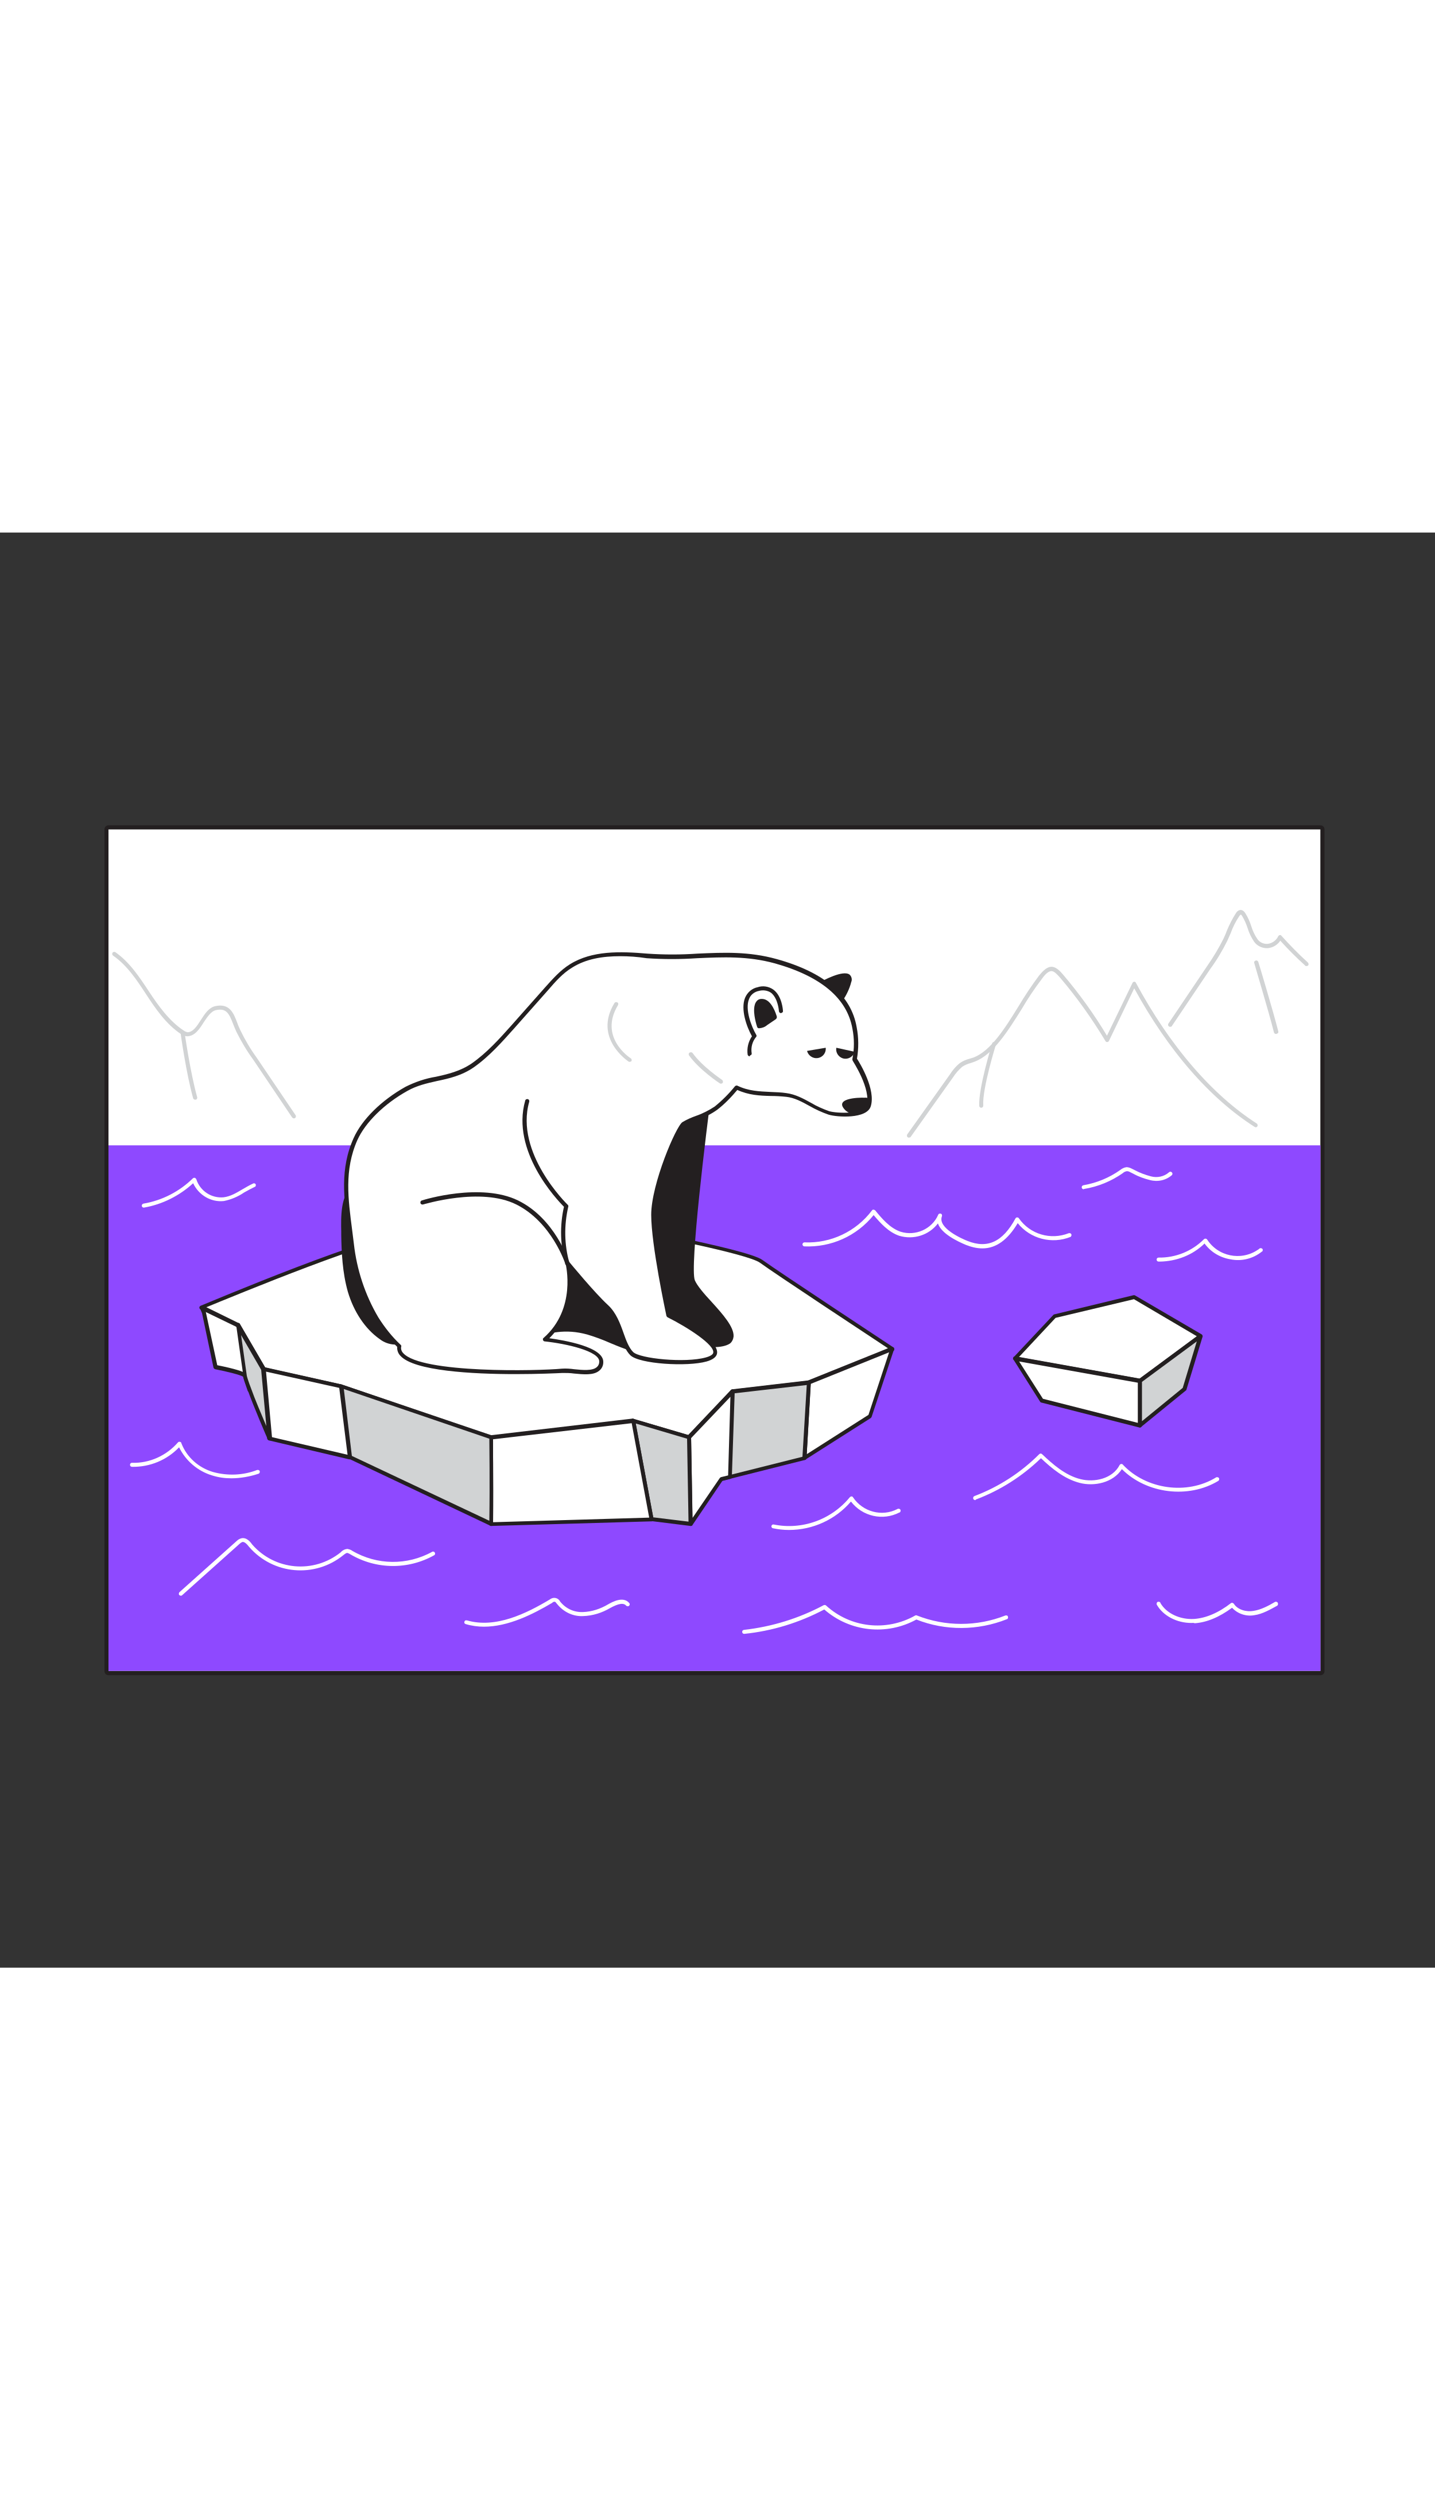 <svg version="1.1" id="Layer_1" xmlns="http://www.w3.org/2000/svg" xmlns:xlink="http://www.w3.org/1999/xlink" x="0px" y="0px" viewBox="0 0 500 500" style="width: 287px;" xml:space="preserve" data-imageid="global-warming-2-50" imageName="Global Warming 2" class="illustrations_image">
<rect x="0" y="0" width="500" height="500" fill="#333333" stroke="none"/>
<style type="text/css">
	.st0_global-warming-2-50{fill:#FFFFFF;}
	.st1_global-warming-2-50{fill:#231F20;}
	.st2_global-warming-2-50{fill:#68E1FD;}
	.st3_global-warming-2-50{fill:#D1D3D4;}
</style>
<g id="frame_global-warming-2-50">
	<rect x="37.8" y="103.4" class="st0_global-warming-2-50" width="422.3" height="293.2"/>
	<path class="st1_global-warming-2-50" d="M460.1,103.4v293.3H37.8V103.4H460.1 M460.1,102H37.8c-0.8,0-1.4,0.6-1.4,1.4l0,0v293.3c0,0.8,0.6,1.4,1.4,1.4&#10;&#9;&#9;h422.3c0.8,0,1.4-0.6,1.4-1.4V103.4C461.5,102.6,460.9,102,460.1,102z"/>
</g>
<rect id="Sea_global-warming-2-50" x="37.8" y="213.5" class="st2_global-warming-2-50 targetColor" width="422.3" height="183.1" style="fill: rgb(142, 73, 255);"/>
<g id="Fleeting_ice_big_global-warming-2-50">
	<path class="st0_global-warming-2-50" d="M85.3,293.9L85.3,293.9c0-0.1,0-0.1,0-0.2c-0.1-1.1-10.2-3.1-10.2-3.1l-4-18.9l-0.4-1l-0.3-0.8l1.2,0.4&#10;&#9;&#9;l12.2,4.5l1.1,8.1l2.2,15.7C86.2,296.5,85.5,294.6,85.3,293.9z"/>
	<path class="st1_global-warming-2-50" d="M87,299.5c-0.3,0-0.6-0.2-0.7-0.5c-0.9-2.6-1.5-4.2-1.6-4.9l0,0c0,0,0,0,0,0c-0.8-0.6-5.6-1.8-9.7-2.6&#10;&#9;&#9;c-0.3-0.1-0.5-0.3-0.6-0.5L70.4,272l-0.7-1.7c-0.1-0.4,0-0.8,0.4-0.9c0.2-0.1,0.3-0.1,0.5,0l13.3,4.9c0.2,0.1,0.4,0.3,0.4,0.6&#10;&#9;&#9;l3.4,23.9c0.1,0.4-0.2,0.7-0.5,0.8L87,299.5z M75.7,290.1c6.5,1.3,8.9,2.2,9.8,2.8L83,275.4l-11.4-4.2l0.1,0.3L75.7,290.1z"/>
	<path class="st0_global-warming-2-50" d="M207.6,240.6c0,0,52.1,9.3,57.6,13.3c5.5,4,45.7,30.5,45.7,30.5l-29.1,11.7l-26.6,3.1l-15.2,16l-19.5-5.8&#10;&#9;&#9;c0,0-42.5,8-49.5,5.8s-52.2-17.8-52.2-17.8l-27.1-6l-8.9-15.3L70.3,270c0,0,60.9-25.8,74.9-26.3S207.6,240.6,207.6,240.6z"/>
	<path class="st1_global-warming-2-50" d="M175,316.3c-1.4,0.1-2.8-0.1-4.2-0.4c-6.9-2.2-51.8-17.6-52.2-17.8l-27-6c-0.2,0-0.4-0.2-0.5-0.3l-8.8-15.1&#10;&#9;&#9;l-12.4-6c-0.4-0.2-0.5-0.6-0.4-0.9c0.1-0.2,0.2-0.3,0.4-0.4c2.5-1,61.2-25.9,75.2-26.3s61.9-3.1,62.4-3.1h0.2&#10;&#9;&#9;c2.1,0.4,52.3,9.4,57.9,13.4c5.5,4,45.3,30.2,45.7,30.5c0.2,0.1,0.3,0.4,0.3,0.7c0,0.3-0.2,0.5-0.4,0.6l-29.1,11.7&#10;&#9;&#9;c-0.1,0-0.1,0-0.2,0l-26.3,3.1l-15,15.8c-0.2,0.2-0.4,0.3-0.7,0.2l-19.4-5.7C217.6,310.7,187.4,316.3,175,316.3z M92.2,290.8&#10;&#9;&#9;l26.8,6c0.5,0.2,45.4,15.6,52.3,17.8s48.7-5.7,49.1-5.8c0.1,0,0.2,0,0.3,0l19.1,5.6l14.9-15.7c0.1-0.1,0.3-0.2,0.4-0.2l26.5-3.1&#10;&#9;&#9;l27.8-11.2c-6.5-4.3-39.7-26.2-44.6-29.8c-4.2-3.1-39.2-10-57.2-13.2c-2.3,0.1-48.8,2.7-62.4,3.1c-12.6,0.4-64,21.8-73.3,25.6&#10;&#9;&#9;l11.2,5.5c0.1,0.1,0.2,0.2,0.3,0.3L92.2,290.8z"/>
	<polygon class="st0_global-warming-2-50" points="310.9,284.4 303.1,307.9 280.3,322.5 281.8,296.1 &#9;"/>
	<path class="st1_global-warming-2-50" d="M280.3,323.1c-0.1,0-0.2,0-0.4-0.1c-0.2-0.1-0.4-0.4-0.3-0.6l1.5-26.3c0-0.3,0.2-0.5,0.4-0.6l29.1-11.7&#10;&#9;&#9;c0.3-0.1,0.5,0,0.7,0.1c0.2,0.2,0.3,0.5,0.2,0.7l-7.8,23.5c-0.1,0.2-0.2,0.3-0.3,0.4L280.6,323&#10;&#9;&#9;C280.5,323.1,280.4,323.1,280.3,323.1z M282.5,296.6l-1.4,24.5l21.5-13.7l7.2-21.8L282.5,296.6z"/>
	<polygon class="st3_global-warming-2-50" points="281.8,296.1 280.3,322.5 254.3,329 251.3,329.8 255.2,299.2 &#9;"/>
	<path class="st1_global-warming-2-50" d="M251.3,330.5c-0.4,0-0.7-0.3-0.7-0.7c0,0,0-0.1,0-0.1l3.9-30.5c0-0.3,0.3-0.6,0.6-0.6l26.6-3.1&#10;&#9;&#9;c0.2,0,0.4,0,0.6,0.2c0.1,0.1,0.2,0.3,0.2,0.5l-1.5,26.3c0,0.3-0.2,0.6-0.5,0.6l-29,7.3C251.4,330.5,251.4,330.5,251.3,330.5z&#10;&#9;&#9; M255.8,299.9l-3.7,29l27.5-6.9l1.5-25L255.8,299.9z"/>
	<polygon class="st0_global-warming-2-50" points="255.2,299.2 254.3,329 251.3,329.8 240.6,345.4 240.6,345.4 240.1,315.2 &#9;"/>
	<path class="st1_global-warming-2-50" d="M240.6,346.1c-0.4,0-0.7-0.3-0.7-0.7l-0.5-30.2c0-0.2,0.1-0.4,0.2-0.5l15.2-16c0.2-0.2,0.5-0.3,0.8-0.2&#10;&#9;&#9;c0.3,0.1,0.4,0.4,0.4,0.7L255,329c0,0.3-0.2,0.6-0.5,0.7l-2.8,0.7l-10.5,15.5C241.1,346,240.9,346.1,240.6,346.1z M240.8,315.5&#10;&#9;&#9;l0.5,27.8l9.5-13.9c0.1-0.1,0.2-0.2,0.4-0.3l2.5-0.6l0.8-27.4L240.8,315.5z"/>
	<polygon class="st3_global-warming-2-50" points="240.6,345.4 227,343.8 220.5,309.5 240.1,315.2 &#9;"/>
	<path class="st1_global-warming-2-50" d="M240.6,346.1L240.6,346.1l-13.7-1.7c-0.3,0-0.6-0.3-0.6-0.6l-6.4-34.3c-0.1-0.2,0-0.5,0.2-0.6&#10;&#9;&#9;c0.2-0.2,0.4-0.2,0.7-0.1l19.5,5.8c0.3,0.1,0.5,0.4,0.5,0.7l0.5,30.2c0,0.2-0.1,0.4-0.2,0.5C240.9,346.1,240.8,346.1,240.6,346.1z&#10;&#9;&#9; M227.6,343.1l12.3,1.5l-0.5-28.9l-17.9-5.3L227.6,343.1z"/>
	<polygon class="st0_global-warming-2-50" points="227,343.8 171.1,345.4 171.1,345.4 171.1,315.2 220.4,309.5 220.5,309.5 &#9;"/>
	<path class="st1_global-warming-2-50" d="M171.1,346.1c-0.2,0-0.4-0.1-0.5-0.2c-0.1-0.1-0.2-0.3-0.2-0.5v-30.2c0-0.4,0.3-0.6,0.6-0.7l49.4-5.8&#10;&#9;&#9;c0.4,0,0.7,0.2,0.9,0.6l6.4,34.3c0,0.2,0,0.4-0.1,0.6c-0.1,0.2-0.3,0.3-0.5,0.3L171.1,346.1L171.1,346.1z M171.8,315.9v28.9&#10;&#9;&#9;l54.4-1.6l-6.1-32.9L171.8,315.9z"/>
	<path class="st3_global-warming-2-50" d="M171.1,345.4L171.1,345.4l-49.2-23.3l-3.1-24.7l2.4,0.8l1.1,0.4l1.3,0.5l0.7,0.2l45.8,15.6l0.4,0.1l0.4,0.1&#10;&#9;&#9;C171.1,315.2,171.4,329.3,171.1,345.4z"/>
	<path class="st1_global-warming-2-50" d="M171.1,346.1L171.1,346.1c-0.1,0-0.2,0-0.3-0.1l-49.2-23.3c-0.2-0.1-0.4-0.3-0.4-0.5l-3.1-24.7&#10;&#9;&#9;c0-0.2,0.1-0.5,0.2-0.6c0.2-0.2,0.4-0.2,0.7-0.1l5.6,1.9l46.6,15.8c0.3,0.1,0.5,0.4,0.5,0.6c0,0.1,0.3,14.2,0.1,30.2&#10;&#9;&#9;C171.8,345.8,171.5,346.1,171.1,346.1z M171.1,345.4L171.1,345.4z M122.6,321.7l47.9,22.6c0.2-13.8,0-26,0-28.6l-0.3-0.1&#10;&#9;&#9;l-50.4-17.2L122.6,321.7z"/>
	<polygon class="st0_global-warming-2-50" points="121.9,322.2 93.9,315.6 93.9,315.6 91.7,291.4 118.8,297.5 &#9;"/>
	<path class="st1_global-warming-2-50" d="M121.9,322.9h-0.2l-28-6.6c-0.3-0.1-0.5-0.3-0.6-0.6L91,291.5c0-0.2,0.1-0.4,0.2-0.6c0.2-0.1,0.4-0.2,0.6-0.1&#10;&#9;&#9;l27.1,6c0.3,0.1,0.5,0.3,0.5,0.6l3.1,24.7c0,0.2-0.1,0.5-0.2,0.6C122.2,322.8,122.1,322.9,121.9,322.9z M94.5,315.1l26.6,6.2&#10;&#9;&#9;l-2.9-23.3l-25.7-5.7L94.5,315.1z"/>
	<path class="st3_global-warming-2-50" d="M93.9,315.6c0,0-5.3-12.2-6.9-16.9c-0.8-2.2-1.5-4.1-1.6-4.8l0,0l-1.4-9.5l-1.2-8.2l8.9,15.3L93.9,315.6z"/>
	<path class="st1_global-warming-2-50" d="M93.9,316.3c-0.3,0-0.5-0.2-0.6-0.4c-0.1-0.1-5.3-12.3-6.9-16.9c-0.9-2.6-1.5-4.2-1.6-4.9c0-0.1,0-0.1,0-0.2&#10;&#9;&#9;l-2.5-17.7c-0.1-0.3,0.1-0.6,0.5-0.8c0.3-0.1,0.7,0,0.8,0.3l8.9,15.3c0,0.1,0.1,0.2,0.1,0.3l2.2,24.2c0,0.3-0.2,0.7-0.5,0.7&#10;&#9;&#9;L93.9,316.3z M84,279.6l2,14.2c0.1,0.4,0.4,1.6,1.6,4.7c1,2.9,3.5,8.8,5.2,12.8L91,291.7L84,279.6z"/>
</g>
<g id="bear_global-warming-2-50">
	<path class="st1_global-warming-2-50" d="M119.6,244.7c0.1,6.6,0.4,13.3,2.2,19.6s5.4,12.4,10.8,16.1c1.9,1.3,4.3,2.3,6.4,1.5c3.3-1.4,3.3-5.9,2.9-9.4&#10;&#9;&#9;c-1.5-11.6-3.1-23.7-8.6-34.2c-1.7-3.2-5.7-11.6-10.3-9.3C118.8,231.1,119.6,241.1,119.6,244.7z"/>
	<path class="st1_global-warming-2-50" d="M137.4,282.9c-1.9-0.1-3.7-0.8-5.1-1.9c-5-3.5-9-9.4-11.1-16.5c-1.9-6.7-2.2-13.7-2.3-19.8l0,0&#10;&#9;&#9;c0-0.4,0-0.8,0-1.2c-0.1-4.6-0.3-13.1,3.9-15.2c5-2.5,9,5.4,11,9.1l0.3,0.5c5.5,10.7,7.1,22.8,8.7,34.4c0.7,5.4-0.4,8.9-3.3,10.1&#10;&#9;&#9;C138.8,282.8,138.1,283,137.4,282.9z M120.3,244.7c0.1,6,0.3,12.9,2.2,19.4c2,6.8,5.7,12.4,10.5,15.8c1.6,1.1,3.8,2.2,5.8,1.4&#10;&#9;&#9;c2.8-1.2,2.9-5.4,2.5-8.7c-1.5-11.6-3.1-23.5-8.5-34l-0.3-0.5c-1.7-3.4-5.3-10.4-9.1-8.5c-3.4,1.7-3.2,9.9-3.1,13.9&#10;&#9;&#9;C120.3,243.9,120.3,244.3,120.3,244.7L120.3,244.7z"/>
	<path class="st1_global-warming-2-50" d="M285.7,157.4c0,0,11.6-6.5,10.3-1s-5.7,9.8-6,10.4"/>
	<path class="st1_global-warming-2-50" d="M289.9,167.4c-0.1,0-0.3,0-0.4-0.1c-0.3-0.2-0.4-0.6-0.2-0.9c0,0,0,0,0-0.1c0.1-0.2,0.3-0.4,0.5-0.6&#10;&#9;&#9;c1.2-1.4,4.4-5.1,5.5-9.6c0.1-0.4,0.2-0.9-0.1-1.1c-1-0.8-5.5,0.9-9.2,3c-0.3,0.2-0.8,0.1-1-0.2c0,0,0,0,0,0&#10;&#9;&#9;c-0.2-0.3-0.1-0.8,0.3-0.9c1.4-0.8,8.4-4.6,10.7-2.9c0.7,0.6,1,1.7,0.6,2.6c-1.2,4.8-4.5,8.7-5.8,10.1c-0.1,0.1-0.3,0.3-0.4,0.4&#10;&#9;&#9;C290.3,167.3,290.1,167.4,289.9,167.4z"/>
	<path class="st1_global-warming-2-50" d="M180.6,281.2c8.7-2.4,14.9-5.1,24.2-2.5c8.3,2.3,16.2,7.8,24.8,6.9c-3.5-5.9-7-11.8-9.9-17.9&#10;&#9;&#9;c-3.8-8-6.6-16.4-10.8-24.2c-1.3-2.5-3.8-4.2-6.6-4.7c-5.3-1.2-10.7,1.9-14.8,5.5c-6.5,5.7-11.5,12.9-14.4,21.1&#10;&#9;&#9;c-1.1,2.7-1.6,5.7-1.5,8.6c0.2,3,1.8,5.7,4.4,7.3"/>
	<path class="st1_global-warming-2-50" d="M227.6,286.4c-5.2,0-10.1-2-14.9-4c-2.7-1.2-5.4-2.2-8.1-3c-7.7-2.1-13.2-0.6-20.1,1.4&#10;&#9;&#9;c-1.2,0.4-2.4,0.7-3.7,1.1c-0.4,0.1-0.8-0.1-0.9-0.5c0,0,0,0,0,0c-0.1-0.4,0.1-0.7,0.5-0.8c0,0,0,0,0,0c1.3-0.4,2.5-0.7,3.7-1&#10;&#9;&#9;c6.8-2,12.8-3.7,20.9-1.5c2.8,0.8,5.6,1.8,8.3,3c5.1,2.1,9.9,4.1,15.1,3.9c-3.3-5.5-6.6-11.1-9.4-17c-1.6-3.3-3-6.8-4.4-10.1&#10;&#9;&#9;c-1.9-4.7-3.9-9.5-6.4-14c-1.2-2.3-3.5-3.9-6.1-4.4c-5.3-1.2-10.6,2.2-14.2,5.3c-6.4,5.6-11.3,12.8-14.2,20.8&#10;&#9;&#9;c-1.1,2.6-1.6,5.5-1.4,8.4c0.2,2.8,1.7,5.3,4,6.7c0.4,0.1,0.5,0.5,0.4,0.9c-0.1,0.4-0.5,0.5-0.9,0.4c0,0-0.1,0-0.1-0.1&#10;&#9;&#9;c-2.8-1.7-4.5-4.6-4.8-7.8c-0.2-3.1,0.3-6.1,1.5-9c3-8.2,8-15.6,14.6-21.4c3.8-3.3,9.5-6.9,15.4-5.6c3,0.5,5.6,2.4,7,5.1&#10;&#9;&#9;c2.5,4.6,4.5,9.4,6.4,14.1c1.4,3.3,2.8,6.8,4.4,10.1c2.9,6.1,6.4,12.1,9.9,17.9c0.2,0.3,0.1,0.8-0.3,1c-0.1,0.1-0.2,0.1-0.3,0.1&#10;&#9;&#9;C229,286.3,228.3,286.4,227.6,286.4z"/>
	<path class="st1_global-warming-2-50" d="M247.5,192.4c0,0-8.3,62.6-6,68.3s17.4,17,12.5,21.1s-23.4-2.6-23.4-2.6s-24.5-32.1-21.9-52.8&#10;&#9;&#9;s24.5-45.7,27.9-44.5S247.5,192.4,247.5,192.4z"/>
	<path class="st1_global-warming-2-50" d="M248.6,283.8c-7.3,0-17.8-3.8-18.3-4c-0.1,0-0.2-0.1-0.3-0.2c-1-1.3-24.7-32.5-22-53.3&#10;&#9;&#9;c2.4-18.5,19.7-40.2,26.4-44.4c0.7-0.6,1.6-0.8,2.5-0.7c3.5,1.2,10.5,9.8,11.2,10.8c0.1,0.1,0.2,0.3,0.1,0.5&#10;&#9;&#9;c-2.3,17.4-7.9,63.4-6.1,68c0.8,1.9,3.2,4.7,5.9,7.6c3.9,4.3,7.8,8.7,7.6,12c-0.1,0.9-0.5,1.8-1.2,2.4&#10;&#9;&#9;C253.1,283.4,251,283.8,248.6,283.8z M230.9,278.6c5.2,1.9,18.8,5.9,22.5,2.7c0.4-0.3,0.7-0.9,0.7-1.4c0.2-2.6-3.8-7-7.3-10.9&#10;&#9;&#9;c-2.7-3-5.2-5.8-6.1-8c-2.2-5.6,5.3-63.1,6-68.4c-2.2-2.7-7.9-9.2-10.4-10.1l0,0c0,0-0.4-0.1-1.7,0.8c-6.7,4.6-23.2,25.7-25.4,43.1&#10;&#9;&#9;C206.8,245.9,229.1,276.1,230.9,278.6z"/>
	<path class="st0_global-warming-2-50" d="M131.2,273.6c-4.7-7.9-7.6-16.7-8.6-25.9c-1.5-12.5-4.2-24.4,1.2-36.5c3.3-7.4,10.8-13.7,17.8-17.5&#10;&#9;&#9;c7.3-4.1,15.6-3,23-8.1c5.3-3.7,9.7-8.6,14-13.5l11.7-13.2c2.6-2.9,5.2-5.9,8.6-8c7.8-4.9,17.7-4.3,26.4-3.6&#10;&#9;&#9;c15.8,1.3,29.2-2.5,44.9,1.8c11.9,3.3,25.1,9.8,27.4,23.2c0.7,3.6,0.7,7.3,0,10.9c0,0,6.8,10.2,4.9,16.2c-1.2,3.8-11,3.3-13.9,2.5&#10;&#9;&#9;c-5.1-1.4-9.5-5.6-14.8-6.2c-6.2-0.7-11.6,0.2-17.4-2.6c-2.2,2.6-4.6,5.1-7.2,7.2c-3.5,2.7-7.8,3.4-11.2,5.5&#10;&#9;&#9;c-1.9,1.1-10.6,21.2-10.6,31.7s5.3,35.1,5.3,35.1s17.4,8.6,16.3,13.2s-25.7,3.4-29.1,0s-3.8-11.7-8.7-16.2s-13.6-15.1-13.6-15.1&#10;&#9;&#9;s4.1,15.9-7.9,26.4c0,0,20,2.2,19.6,7.9s-9.4,2.7-13.6,3c-8.1,0.7-58.9,2.2-56.7-8.6C136,280.5,133.4,277.2,131.2,273.6z"/>
	<path class="st1_global-warming-2-50" d="M179.6,293.2c-15,0-35.4-1.1-40.1-6.4c-0.8-0.8-1.2-2-1.1-3.1c-3-2.9-5.6-6.1-7.8-9.7&#10;&#9;&#9;c-4.7-8-7.6-16.9-8.7-26.2c-0.2-1.6-0.4-3.2-0.6-4.8c-1.5-11-2.9-21.3,1.9-32c2.9-6.5,9.7-13.2,18.1-17.9c3.4-1.7,6.9-2.9,10.6-3.5&#10;&#9;&#9;c4.1-0.9,8.4-1.9,12.4-4.6c5.3-3.7,9.7-8.6,13.9-13.3l11.7-13.2c2.6-2.9,5.3-6,8.7-8.1c7.7-4.8,17.5-4.5,26.9-3.7&#10;&#9;&#9;c5.8,0.4,11.7,0.4,17.5,0c9.2-0.4,17.9-0.8,27.6,1.9c16.6,4.6,26,12.6,27.9,23.8c0.7,3.6,0.7,7.3,0.1,10.9&#10;&#9;&#9;c1.1,1.7,6.6,10.8,4.8,16.6c-1.4,4.5-11.8,3.8-14.7,2.9c-2.3-0.8-4.5-1.8-6.6-3c-2.7-1.5-5.3-2.9-8.1-3.2c-1.9-0.2-3.7-0.3-5.4-0.3&#10;&#9;&#9;c-4-0.1-7.7-0.3-11.7-2.1c-2.1,2.5-4.4,4.9-7,6.9c-2.1,1.5-4.3,2.6-6.7,3.4c-1.6,0.6-3.1,1.3-4.6,2.1c-1.4,1-10.3,20.4-10.3,31.1&#10;&#9;&#9;c0,9.7,4.6,31.7,5.2,34.6c3.6,1.8,17.5,9.2,16.3,13.9c-0.3,1.1-1.5,2-3.6,2.6c-6.7,1.9-23.5,0.9-26.6-2.2c-1.6-1.6-2.6-4.2-3.6-7&#10;&#9;&#9;c-1.2-3.4-2.5-6.8-5.1-9.2c-4.2-4.2-8.2-8.6-12-13.2c0.6,4.8,0.7,15.4-7.5,23.5c5,0.7,19.1,3,18.8,8.4c0,1.1-0.5,2.2-1.4,2.9&#10;&#9;&#9;c-2,1.7-5.6,1.3-8.8,1c-1.3-0.2-2.7-0.2-4-0.2C193.9,292.9,187.5,293.2,179.6,293.2z M216.1,147.6c-6.1,0-11.9,0.9-16.8,4&#10;&#9;&#9;c-3.3,2-5.9,5-8.4,7.9l-11.7,13.2c-4.3,4.8-8.7,9.8-14.1,13.6c-4.2,2.9-8.6,3.9-12.9,4.8c-3.6,0.8-7,1.6-10.2,3.4&#10;&#9;&#9;c-8.1,4.5-14.7,11-17.5,17.2c-4.6,10.4-3.2,20.5-1.8,31.3c0.2,1.6,0.4,3.2,0.6,4.8c1,9,3.9,17.8,8.5,25.6c2.2,3.5,4.8,6.8,7.8,9.6&#10;&#9;&#9;c0.2,0.2,0.3,0.4,0.2,0.6c-0.2,0.8,0.1,1.7,0.7,2.3c6.4,7.1,47,6.2,55.3,5.4c1.4-0.1,2.9,0,4.3,0.2c2.9,0.3,6.3,0.6,7.8-0.7&#10;&#9;&#9;c0.6-0.5,0.9-1.2,0.9-1.9c0.2-3.7-11.5-6.3-19-7.1c-0.3,0-0.5-0.2-0.6-0.5c-0.1-0.3,0-0.6,0.2-0.7c11.6-10.2,7.7-25.6,7.7-25.8&#10;&#9;&#9;c-0.1-0.3,0.1-0.6,0.4-0.8c0.3-0.2,0.7-0.1,0.9,0.2c0.1,0.1,8.7,10.6,13.5,15c2.8,2.6,4.2,6.4,5.4,9.8c0.9,2.6,1.9,5.1,3.3,6.5&#10;&#9;&#9;c2.3,2.3,18.1,3.9,25.3,1.9c1.5-0.4,2.5-1,2.6-1.6c0.7-2.7-8.9-8.9-15.9-12.4c-0.2-0.1-0.3-0.3-0.4-0.5c-0.2-1-5.3-24.7-5.3-35.2&#10;&#9;&#9;c0-10.7,8.7-31,10.9-32.3c1.5-0.9,3.1-1.6,4.8-2.2c2.3-0.8,4.4-1.9,6.4-3.2c2.6-2.1,5-4.5,7.1-7.1c0.2-0.2,0.6-0.3,0.8-0.2&#10;&#9;&#9;c3.9,1.9,7.7,2,11.6,2.2c1.8,0.1,3.6,0.1,5.5,0.4c3.1,0.4,5.9,1.9,8.6,3.4c2,1.2,4.1,2.1,6.3,2.9c2.8,0.8,12,1.1,13-2&#10;&#9;&#9;c1.8-5.6-4.8-15.5-4.8-15.6c-0.1-0.2-0.1-0.4-0.1-0.6c0.7-3.5,0.7-7.1,0-10.6c-1.9-10.6-11-18.2-27-22.7&#10;&#9;&#9;c-9.5-2.6-18.1-2.2-27.1-1.8c-5.9,0.4-11.8,0.4-17.6,0C222.1,147.8,219.1,147.6,216.1,147.6z"/>
	<path class="st0_global-warming-2-50" d="M197.7,254.6c-1.8-6.5-1.9-13.4-0.4-20c0,0-18.9-18.1-13.6-36.6"/>
	<path class="st1_global-warming-2-50" d="M197.7,255.4c-0.3,0-0.6-0.2-0.7-0.5c-1.8-6.5-2-13.4-0.5-20c-2.5-2.5-18.5-19.4-13.5-37&#10;&#9;&#9;c0.1-0.4,0.5-0.6,0.9-0.5s0.6,0.5,0.5,0.9l0,0c-5.1,17.9,13.2,35.7,13.4,35.9c0.2,0.2,0.3,0.4,0.2,0.7c-1.5,6.5-1.4,13.2,0.4,19.6&#10;&#9;&#9;c0.1,0.4-0.1,0.8-0.5,0.9C197.8,255.3,197.7,255.3,197.7,255.4z"/>
	<path class="st0_global-warming-2-50" d="M272.2,166.7c0,0-0.6-9.4-7.9-7.6s-4,12.1-1.3,16.4c-1.4,1.7-2,4-1.7,6.2"/>
	<path class="st1_global-warming-2-50" d="M261.2,182.5c-0.3,0-0.6-0.3-0.7-0.6c-0.3-2.2,0.2-4.5,1.5-6.4c-1.9-3.4-4-9.4-2.4-13.4&#10;&#9;&#9;c0.8-1.9,2.4-3.3,4.4-3.7c1.8-0.6,3.8-0.3,5.4,0.8c3.1,2.2,3.4,7.2,3.4,7.4c0.1,0.4-0.2,0.7-0.6,0.8c-0.4,0.1-0.7-0.2-0.8-0.6&#10;&#9;&#9;c0,0,0-0.1,0-0.1c0,0-0.3-4.5-2.8-6.4c-1.2-0.8-2.8-1-4.2-0.6c-1.6,0.3-2.9,1.4-3.4,2.8c-1.5,3.6,0.8,9.6,2.5,12.5&#10;&#9;&#9;c0.2,0.3,0.1,0.6-0.1,0.8c-1.3,1.6-1.8,3.6-1.5,5.6c0.1,0.4-0.2,0.7-0.6,0.8c0,0,0,0,0,0L261.2,182.5z"/>
	<path class="st1_global-warming-2-50" d="M301.3,196.9c0.8-0.1,1.5,0.2,2,0.8c0.3,0.7,0.2,1.5-0.3,2.1c-0.8,1.2-1.9,2.1-3.3,2.5&#10;&#9;&#9;c-1.7,0.6-3.5,0.3-4.9-0.8C290,197.1,299,196.8,301.3,196.9z"/>
	<path class="st3_global-warming-2-50" d="M219.4,184.4c-0.1,0-0.3,0-0.4-0.1c-0.1-0.1-12.4-8.1-4.9-20.4c0.2-0.3,0.6-0.4,1-0.2s0.4,0.6,0.2,1&#10;&#9;&#9;c-6.7,11.1,4,18.2,4.5,18.5c0.3,0.2,0.4,0.6,0.2,1C219.8,184.3,219.6,184.4,219.4,184.4L219.4,184.4z"/>
	<path class="st0_global-warming-2-50" d="M147.2,233.5c0,0,20.2-6.3,33,0s17.5,21.2,17.5,21.2"/>
	<path class="st1_global-warming-2-50" d="M197.7,255.4c-0.3,0-0.6-0.2-0.7-0.5c0-0.1-4.7-14.6-17.1-20.8s-32.3,0-32.5,0c-0.4,0.1-0.8-0.1-0.9-0.5&#10;&#9;&#9;c-0.1-0.4,0.1-0.8,0.5-0.9c0.8-0.3,20.6-6.3,33.5,0s17.6,21,17.9,21.6c0.1,0.4-0.1,0.8-0.5,0.9&#10;&#9;&#9;C197.8,255.3,197.7,255.3,197.7,255.4z"/>
	<path class="st3_global-warming-2-50" d="M251.2,192c-0.1,0-0.3,0-0.4-0.1c-0.3-0.2-7.1-4.7-10.7-9.7c-0.2-0.3-0.2-0.7,0.1-1c0,0,0,0,0.1,0&#10;&#9;&#9;c0.3-0.2,0.7-0.2,1,0.1c0,0,0,0,0,0c3.4,4.8,10.2,9.3,10.3,9.4c0.3,0.2,0.4,0.7,0.2,1c0,0,0,0,0,0C251.7,191.9,251.5,192,251.2,192&#10;&#9;&#9;z"/>
	<path class="st1_global-warming-2-50" d="M269.9,168.7c0,0.1,0,0.2,0,0.3c-0.1,0.1-0.1,0.2-0.2,0.2l-2.8,1.9c-0.7,0.6-1.5,0.9-2.4,0.9&#10;&#9;&#9;c-0.4-1.2-0.7-2.4-0.9-3.7c-0.3-1.7-0.4-5.4,2.1-5.1C267.9,163.5,269.4,166.9,269.9,168.7z"/>
	<path class="st1_global-warming-2-50" d="M264.6,172.7h-0.2c-0.3,0-0.5-0.2-0.6-0.5c-0.4-1.2-0.7-2.5-0.9-3.8c-0.2-1.4-0.4-3.9,0.8-5.2&#10;&#9;&#9;c0.5-0.6,1.3-0.8,2.1-0.7c3.1,0.3,4.6,5.3,4.8,5.9l0,0c0.1,0.3,0.1,0.5,0,0.8c-0.1,0.2-0.3,0.4-0.5,0.5l-2.8,1.9&#10;&#9;&#9;C266.5,172.3,265.6,172.6,264.6,172.7z M265.5,163.9c-0.3,0-0.5,0.1-0.7,0.3c-0.7,0.7-0.7,2.5-0.5,4c0.2,1,0.4,2,0.7,3&#10;&#9;&#9;c0.6-0.2,1.1-0.4,1.5-0.8l2.7-1.8c-0.6-1.9-1.9-4.6-3.5-4.8L265.5,163.9z M269.2,168.9L269.2,168.9l0.7-0.2L269.2,168.9z"/>
	<path class="st1_global-warming-2-50" d="M287.7,179.5c0.2,1.8-1.1,3.4-2.9,3.6c-1.6,0.2-3.2-0.9-3.6-2.5L287.7,179.5z"/>
	<path class="st1_global-warming-2-50" d="M297.8,180.9c-0.5,1.7-2.3,2.8-4.1,2.3c-1.6-0.5-2.6-2.1-2.3-3.7L297.8,180.9z"/>
</g>
<g id="Fleeting_ice_small_global-warming-2-50">
	<polygon class="st0_global-warming-2-50" points="418.3,280 397.2,295.5 353.6,287.7 367.4,273.1 395.2,266.4 &#9;"/>
	<path class="st1_global-warming-2-50" d="M397.2,296.2H397l-43.5-7.8c-0.2-0.1-0.4-0.2-0.5-0.4c-0.1-0.2,0-0.5,0.2-0.7l13.8-14.7&#10;&#9;&#9;c0.1-0.1,0.2-0.2,0.3-0.2l27.7-6.7c0.2,0,0.4,0,0.5,0.1l23.1,13.5c0.2,0.1,0.3,0.3,0.4,0.6c0,0.2-0.1,0.5-0.3,0.6l-21.1,15.5&#10;&#9;&#9;C397.5,296.2,397.3,296.2,397.2,296.2z M355,287.3l42,7.5l20-14.8l-21.9-12.9l-27.3,6.5L355,287.3z"/>
	<polygon class="st0_global-warming-2-50" points="353.6,287.7 363,302.4 397.2,311.1 397.2,295.5 &#9;"/>
	<path class="st1_global-warming-2-50" d="M397.2,311.8H397l-34.2-8.7c-0.2,0-0.3-0.2-0.4-0.3l-9.3-14.7c-0.1-0.2-0.1-0.5,0-0.8c0.2-0.2,0.4-0.3,0.7-0.3&#10;&#9;&#9;l43.5,7.8c0.3,0.1,0.6,0.4,0.6,0.7v15.5C397.9,311.5,397.6,311.8,397.2,311.8L397.2,311.8L397.2,311.8z M363.4,301.8l33.1,8.4v-14&#10;&#9;&#9;l-41.4-7.4L363.4,301.8z"/>
	<polygon class="st3_global-warming-2-50" points="397.2,311.1 412.7,298.4 418.3,280 397.2,295.5 &#9;"/>
	<path class="st1_global-warming-2-50" d="M397.2,311.8c-0.1,0-0.2,0-0.3-0.1c-0.2-0.1-0.4-0.4-0.4-0.6v-15.5c0-0.2,0.1-0.4,0.3-0.6l21.1-15.5&#10;&#9;&#9;c0.3-0.2,0.7-0.2,1,0.1c0.1,0.2,0.2,0.4,0.1,0.6l-5.6,18.4c0,0.1-0.1,0.3-0.2,0.3l-15.6,12.7C397.5,311.7,397.3,311.8,397.2,311.8z&#10;&#9;&#9; M397.9,295.9v13.7l14.2-11.6l4.9-16.2L397.9,295.9z"/>
</g>
<g id="iceberg_global-warming-2-50">
	<path class="st3_global-warming-2-50" d="M316.7,210.8c-0.1,0-0.3,0-0.4-0.1c-0.3-0.2-0.4-0.6-0.2-1c0,0,0,0,0,0l14.8-20.8c1-1.6,2.2-3,3.6-4.1&#10;&#9;&#9;c1-0.7,2.2-1.2,3.4-1.5c0.4-0.1,0.9-0.3,1.3-0.4c6-2.3,10.9-10.1,15.6-17.7c2.2-3.7,4.6-7.3,7.2-10.8c1.4-1.7,2.9-3.3,4.7-3.1&#10;&#9;&#9;c1.4,0.2,2.6,1.4,3.7,2.7c5.7,6.7,10.8,13.8,15.3,21.3l8.9-18.4c0.1-0.2,0.3-0.4,0.6-0.4c0.3,0,0.5,0.1,0.6,0.4&#10;&#9;&#9;c11.8,21.9,26.4,38.9,42.1,49c0.3,0.2,0.4,0.7,0.2,1c-0.2,0.3-0.6,0.4-0.9,0.2c-15.7-10-30.2-26.7-42-48.3l-8.8,18.3&#10;&#9;&#9;c-0.1,0.2-0.3,0.4-0.6,0.4c-0.3,0-0.5-0.1-0.6-0.3c-4.7-7.8-10-15.3-15.9-22.2c-1-1.1-1.9-2.1-2.8-2.2c-1.2-0.1-2.4,1.2-3.4,2.6&#10;&#9;&#9;c-2.6,3.4-5,7-7.1,10.6c-4.9,7.8-9.9,15.8-16.3,18.3c-0.5,0.2-0.9,0.3-1.4,0.5c-1.1,0.3-2.1,0.7-3,1.3c-1.3,1.1-2.4,2.4-3.3,3.8&#10;&#9;&#9;l-14.8,20.8C317.1,210.7,316.9,210.8,316.7,210.8z"/>
	<path class="st3_global-warming-2-50" d="M407.7,172.2c-0.4,0-0.7-0.3-0.7-0.7c0-0.1,0-0.3,0.1-0.4l13.6-20.2c2.1-3,4-6.2,5.6-9.4&#10;&#9;&#9;c0.4-0.9,0.8-1.7,1.1-2.6c0.9-2.2,2-4.4,3.3-6.4c0.3-0.5,0.8-0.9,1.4-1c1-0.1,1.6,0.8,1.8,1.1c0.9,1.4,1.6,3,2.1,4.6&#10;&#9;&#9;c0.5,1.6,1.2,3.1,2.1,4.4c0.8,1.2,2.2,1.8,3.6,1.7c1.6-0.2,3-1.2,3.7-2.7c0.2-0.3,0.6-0.5,0.9-0.3c0.1,0,0.1,0.1,0.2,0.2&#10;&#9;&#9;c2.9,3.2,5.9,6.3,9.1,9.2c0.3,0.2,0.4,0.6,0.3,1c-0.2,0.3-0.6,0.4-1,0.3c-0.1-0.1-0.2-0.1-0.2-0.2c-3-2.7-5.9-5.6-8.6-8.6&#10;&#9;&#9;c-1,1.5-2.6,2.4-4.3,2.6c-1.9,0.1-3.7-0.7-4.8-2.2c-1-1.5-1.8-3.1-2.3-4.8c-0.5-1.5-1.1-2.9-1.9-4.2c-0.3-0.5-0.5-0.5-0.5-0.5&#10;&#9;&#9;s-0.1,0.1-0.4,0.4c-1.3,1.9-2.3,3.9-3.1,6.1c-0.4,0.9-0.8,1.8-1.2,2.7c-1.7,3.4-3.6,6.6-5.8,9.6l-13.6,20.2&#10;&#9;&#9;C408.2,172.1,408,172.2,407.7,172.2z"/>
	<path class="st3_global-warming-2-50" d="M102.4,204.1c-0.2,0-0.4-0.1-0.6-0.3l-13.6-20.2c-2.2-3-4.1-6.2-5.8-9.6c-0.4-0.9-0.8-1.8-1.1-2.6&#10;&#9;&#9;c-1.5-3.9-2.4-5.8-6.1-5c-1.7,0.4-2.9,2.3-4.2,4.2c-1.5,2.4-3.1,4.8-5.7,4.9c-0.8,0-1.6-0.3-2.3-0.8c-5.2-3.5-8.8-8.8-12.2-14&#10;&#9;&#9;c-3.2-4.9-6.6-10-11.4-13.3c-0.3-0.2-0.4-0.6-0.2-1c0,0,0,0,0,0c0.2-0.3,0.7-0.4,1-0.2c0,0,0,0,0,0c5,3.5,8.4,8.7,11.7,13.7&#10;&#9;&#9;S59,170.2,64,173.5c0.4,0.3,0.9,0.5,1.4,0.6c1.9-0.1,3.2-2.1,4.6-4.3s2.8-4.3,5-4.8c5-1.1,6.4,2.4,7.7,5.9c0.3,0.9,0.7,1.7,1.1,2.6&#10;&#9;&#9;c1.6,3.3,3.5,6.5,5.6,9.4L103,203c0.2,0.3,0.1,0.8-0.2,1C102.7,204,102.6,204.1,102.4,204.1L102.4,204.1z"/>
	<path class="st3_global-warming-2-50" d="M68,197.6c-0.3,0-0.6-0.2-0.7-0.5c-2.4-8.5-4.4-22.7-4.4-22.9c-0.1-0.4,0.2-0.7,0.6-0.8c0.4,0,0.7,0.2,0.8,0.6&#10;&#9;&#9;c0,0.1,2,14.2,4.4,22.7c0.1,0.4-0.1,0.8-0.5,0.9C68.1,197.5,68.1,197.6,68,197.6z"/>
	<path class="st3_global-warming-2-50" d="M341.9,200.4c-0.4,0-0.7-0.3-0.7-0.7c-0.3-6.1,4.3-21.1,4.5-21.7c0.1-0.4,0.5-0.6,0.8-0.5s0.6,0.5,0.5,0.8&#10;&#9;&#9;c0,0,0,0.1,0,0.1c0,0.1-4.8,15.4-4.4,21.2C342.6,200.1,342.3,200.4,341.9,200.4C341.9,200.4,341.9,200.4,341.9,200.4L341.9,200.4z"/>
	<path class="st3_global-warming-2-50" d="M444.6,174.7c-0.3,0-0.6-0.2-0.7-0.5c-1.8-7.2-6.9-24.1-6.9-24.3c-0.1-0.4,0.2-0.7,0.6-0.8&#10;&#9;&#9;c0.3-0.1,0.6,0.1,0.8,0.4c0.1,0.2,5.2,17.2,7,24.3c0.1,0.4-0.1,0.7-0.5,0.8C444.7,174.7,444.7,174.7,444.6,174.7z"/>
</g>
<g id="waves_global-warming-2-50">
	<path class="st0_global-warming-2-50" d="M259.3,383.7c-0.4,0-0.7-0.3-0.7-0.7s0.3-0.7,0.7-0.7c9.7-1.1,19.1-4,27.7-8.6c0.3-0.1,0.6-0.1,0.8,0.1&#10;&#9;&#9;c8.5,7.8,21,9.2,31.1,3.5c0.2-0.1,0.4-0.1,0.6,0c9.9,3.9,20.9,3.9,30.8,0c0.4-0.1,0.8,0,0.9,0.4c0,0,0,0,0,0c0.1,0.4,0,0.8-0.4,0.9&#10;&#9;&#9;c0,0,0,0,0,0c-10.1,4-21.4,4.1-31.5,0.1c-10.4,5.7-23.2,4.3-32.1-3.5C278.5,379.8,269.1,382.7,259.3,383.7L259.3,383.7z"/>
	<path class="st0_global-warming-2-50" d="M339.8,337.1c-0.3,0-0.6-0.2-0.7-0.5c-0.1-0.4,0.1-0.8,0.4-0.9c8.5-3.2,16.2-8.2,22.6-14.6&#10;&#9;&#9;c0.3-0.3,0.7-0.3,1,0c0,0,0,0,0,0c3.7,3.5,8.1,7.4,13.4,8.7c4.8,1.2,11.1-0.1,13.6-4.9c0.1-0.2,0.3-0.3,0.5-0.4&#10;&#9;&#9;c0.2,0,0.5,0,0.6,0.2c8.1,8.7,22.4,10.7,32.5,4.5c0.3-0.2,0.8-0.1,1,0.2c0,0,0,0,0,0c0.2,0.3,0.1,0.8-0.2,1c0,0,0,0,0,0&#10;&#9;&#9;c-10.4,6.3-25,4.5-33.6-4.1c-3.1,4.8-9.7,6.1-14.7,4.8c-5.4-1.4-9.8-5.1-13.5-8.6c-6.5,6.3-14.2,11.2-22.7,14.4&#10;&#9;&#9;C339.9,337.1,339.9,337.1,339.8,337.1z"/>
	<path class="st0_global-warming-2-50" d="M63,370.4c-0.2,0-0.4-0.1-0.5-0.2c-0.3-0.3-0.2-0.7,0-1c0,0,0,0,0,0l19.9-17.8c0.5-0.5,1-0.8,1.7-1&#10;&#9;&#9;c1.8-0.4,3.1,1.2,3.8,2.2c7.9,9,21.4,10.2,30.8,2.7c0.6-0.7,1.4-1.1,2.3-1.2l0,0c0.6,0.1,1.3,0.3,1.8,0.7c8.6,5,19.1,5.1,27.8,0.3&#10;&#9;&#9;c0.3-0.2,0.8,0,0.9,0.3c0.2,0.3,0.1,0.7-0.2,0.9c-9.1,5.1-20.2,5-29.2-0.3c-0.3-0.2-0.7-0.4-1.1-0.5c-0.4,0-0.9,0.4-1.4,0.8&#10;&#9;&#9;c-9.9,8-24.4,6.8-32.8-2.9c-0.7-0.9-1.6-1.9-2.4-1.7c-0.4,0.2-0.7,0.4-1,0.7l-19.9,17.8C63.3,370.4,63.2,370.4,63,370.4z"/>
	<path class="st0_global-warming-2-50" d="M342.3,249.4c-2,0-3.9-0.5-5.7-1.2c-2.9-1.2-8.6-3.9-9.8-7.5c-3.1,4.1-8.5,5.8-13.5,4.3&#10;&#9;&#9;c-3.8-1.3-6.6-4.5-8.9-7.2c-5.9,7.3-14.8,11.3-24.2,10.9c-0.4-0.1-0.6-0.4-0.6-0.8c0.1-0.3,0.3-0.6,0.7-0.6&#10;&#9;&#9;c9.2,0.4,18-3.8,23.5-11.1c0.1-0.2,0.3-0.3,0.5-0.3c0.2,0,0.4,0.1,0.6,0.2c2.3,2.8,5.1,6.2,8.9,7.5c5.2,1.6,10.9-0.9,13.1-5.9&#10;&#9;&#9;c0.1-0.4,0.6-0.5,0.9-0.4c0.4,0.1,0.5,0.6,0.4,0.9l0,0c-1.6,4.1,7.1,7.9,8.9,8.6c7,2.8,12.3,0.3,16.7-7.8c0.1-0.2,0.3-0.4,0.6-0.4&#10;&#9;&#9;c0.2,0,0.5,0.1,0.6,0.3c3.9,5.6,11.1,7.7,17.4,5.2c0.4-0.1,0.8,0.1,0.9,0.4c0.1,0.3,0,0.7-0.3,0.9c-6.5,2.6-14,0.7-18.4-4.8&#10;&#9;&#9;C351.1,246.5,347,249.4,342.3,249.4z"/>
	<path class="st0_global-warming-2-50" d="M50.1,235.2c-0.4,0-0.7-0.3-0.7-0.7c0-0.3,0.2-0.6,0.6-0.7c6.5-1.1,12.5-4.2,17.2-8.8c0.2-0.2,0.4-0.2,0.7-0.2&#10;&#9;&#9;c0.2,0.1,0.4,0.3,0.5,0.5c1.3,4.1,5.3,6.7,9.5,6.3c2.4-0.3,4.4-1.5,6.6-2.8c1.2-0.7,2.4-1.4,3.7-2c0.3-0.2,0.8,0,0.9,0.3&#10;&#9;&#9;c0,0,0,0,0,0c0.1,0.4,0,0.8-0.4,0.9c-1.2,0.6-2.4,1.2-3.6,1.9c-2.2,1.5-4.6,2.5-7.1,3c-4.5,0.5-8.8-2.1-10.7-6.2&#10;&#9;&#9;c-4.8,4.4-10.8,7.4-17.2,8.5L50.1,235.2z"/>
	<path class="st0_global-warming-2-50" d="M168.6,381.2c-2.1,0-4.3-0.3-6.3-0.9c-0.4-0.1-0.6-0.4-0.5-0.8s0.4-0.6,0.8-0.5c0,0,0.1,0,0.1,0&#10;&#9;&#9;c10,2.9,20.7-2.4,28.9-7.3c1-0.8,2.4-0.7,3.2,0.2c0.2,0.2,0.3,0.4,0.4,0.6l0.1,0.1c1.9,2.3,4.7,3.6,7.7,3.5h0.1&#10;&#9;&#9;c3.1-0.1,6.1-1.1,8.8-2.7c1.4-0.8,5.2-2.9,7.3-0.5c0.3,0.3,0.3,0.7,0,1c0,0,0,0,0,0c-0.3,0.3-0.7,0.2-1,0c0,0,0,0,0,0&#10;&#9;&#9;c-0.9-1.1-2.7-0.8-5.6,0.8c-2.9,1.7-6.1,2.7-9.4,2.8c-3.5,0.2-6.8-1.4-9-4.1l-0.1-0.1c-0.3-0.4-0.6-0.8-0.8-0.8&#10;&#9;&#9;c-0.3,0-0.7,0.1-0.9,0.4C185.6,376.9,177.1,381.2,168.6,381.2z"/>
	<path class="st0_global-warming-2-50" d="M274.9,347.5c-1.9,0-3.7-0.2-5.6-0.6c-0.4-0.1-0.6-0.5-0.5-0.8c0.1-0.4,0.5-0.6,0.8-0.5&#10;&#9;&#9;c9.9,2,20.1-1.7,26.5-9.5c0.2-0.2,0.4-0.3,0.6-0.3c0.2,0,0.4,0.1,0.5,0.3c3.4,5.1,10.1,6.9,15.5,4.1c0.3-0.2,0.8-0.1,1,0.2&#10;&#9;&#9;c0.2,0.3,0.1,0.8-0.2,1c0,0-0.1,0-0.1,0c-5.8,3-12.9,1.4-16.9-3.8C291.1,343.9,283.2,347.5,274.9,347.5z"/>
	<path class="st0_global-warming-2-50" d="M404.1,254h-0.4c-0.4,0-0.7-0.3-0.7-0.7c0-0.4,0.3-0.7,0.7-0.7l0,0c5.9,0.1,11.6-2.2,15.8-6.4&#10;&#9;&#9;c0.2-0.2,0.4-0.2,0.6-0.2c0.2,0,0.4,0.2,0.5,0.3c3.8,5.9,11.7,7.5,17.5,3.7c0.3-0.2,0.5-0.3,0.7-0.5c0.3-0.3,0.7-0.2,1,0&#10;&#9;&#9;c0.3,0.3,0.2,0.7,0,1c0,0,0,0-0.1,0c-3.1,2.5-7.1,3.5-11,2.7c-3.6-0.6-6.8-2.5-9-5.5C415.5,251.8,409.9,253.9,404.1,254z"/>
	<path class="st0_global-warming-2-50" d="M415.1,379.9c-5.1,0-9.8-2.5-12-6.3c-0.2-0.3-0.1-0.8,0.2-1c0.3-0.2,0.8-0.1,1,0.2c0,0,0,0,0,0.1&#10;&#9;&#9;c2.1,3.7,6.9,5.9,11.8,5.6c4.1-0.3,8.4-2.1,12.8-5.5c0.2-0.1,0.3-0.2,0.5-0.1c0.2,0,0.4,0.2,0.5,0.3c1.4,2.2,4.5,2.9,6.8,2.5&#10;&#9;&#9;c2.7-0.4,5.3-1.8,7.5-3.1c0.3-0.2,0.7-0.1,1,0.2c0,0,0,0,0,0.1c0.2,0.3,0.1,0.8-0.2,1c0,0,0,0,0,0c-2.4,1.3-5.1,2.9-8,3.3&#10;&#9;&#9;c-2.8,0.5-5.8-0.5-7.7-2.6c-4.5,3.3-8.8,5.1-13,5.4C415.8,379.8,415.5,379.9,415.1,379.9z"/>
	<path class="st0_global-warming-2-50" d="M80.6,329.5c-2.3,0-4.5-0.3-6.7-1c-5-1.5-9.2-5.1-11.5-9.8c-4.3,4.5-10.2,6.9-16.4,6.8c-0.4,0-0.7-0.3-0.7-0.7&#10;&#9;&#9;c0,0,0,0,0,0c0-0.4,0.3-0.7,0.6-0.7c0,0,0.1,0,0.1,0c6.1,0.2,12-2.5,16-7.1c0.2-0.2,0.4-0.3,0.7-0.2c0.2,0,0.5,0.2,0.5,0.5&#10;&#9;&#9;c1.9,4.9,6,8.5,11,10c5.1,1.4,10.5,1.2,15.4-0.7c0.4-0.1,0.8,0.1,0.9,0.4c0.1,0.4-0.1,0.8-0.4,0.9&#10;&#9;&#9;C87.1,328.9,83.8,329.5,80.6,329.5z"/>
	<path class="st0_global-warming-2-50" d="M377.6,228.8c-0.4,0-0.7-0.3-0.7-0.7c0-0.3,0.2-0.6,0.6-0.7c4.6-0.8,9-2.6,12.8-5.3c0.6-0.5,1.4-0.9,2.2-1&#10;&#9;&#9;c0.6,0,1.2,0.2,1.8,0.5l1.2,0.6c1.7,0.9,3.6,1.6,5.5,2.1c2.2,0.6,4.6,0.1,6.3-1.4c0.3-0.3,0.7-0.3,1,0s0.3,0.7,0,1l0,0&#10;&#9;&#9;c-2.1,1.8-4.9,2.4-7.6,1.7c-2-0.5-4-1.2-5.8-2.2l-1.2-0.6c-0.3-0.2-0.7-0.3-1.1-0.3c-0.5,0.1-1,0.3-1.4,0.7&#10;&#9;&#9;c-4,2.8-8.6,4.7-13.5,5.5L377.6,228.8z"/>
</g>
</svg>